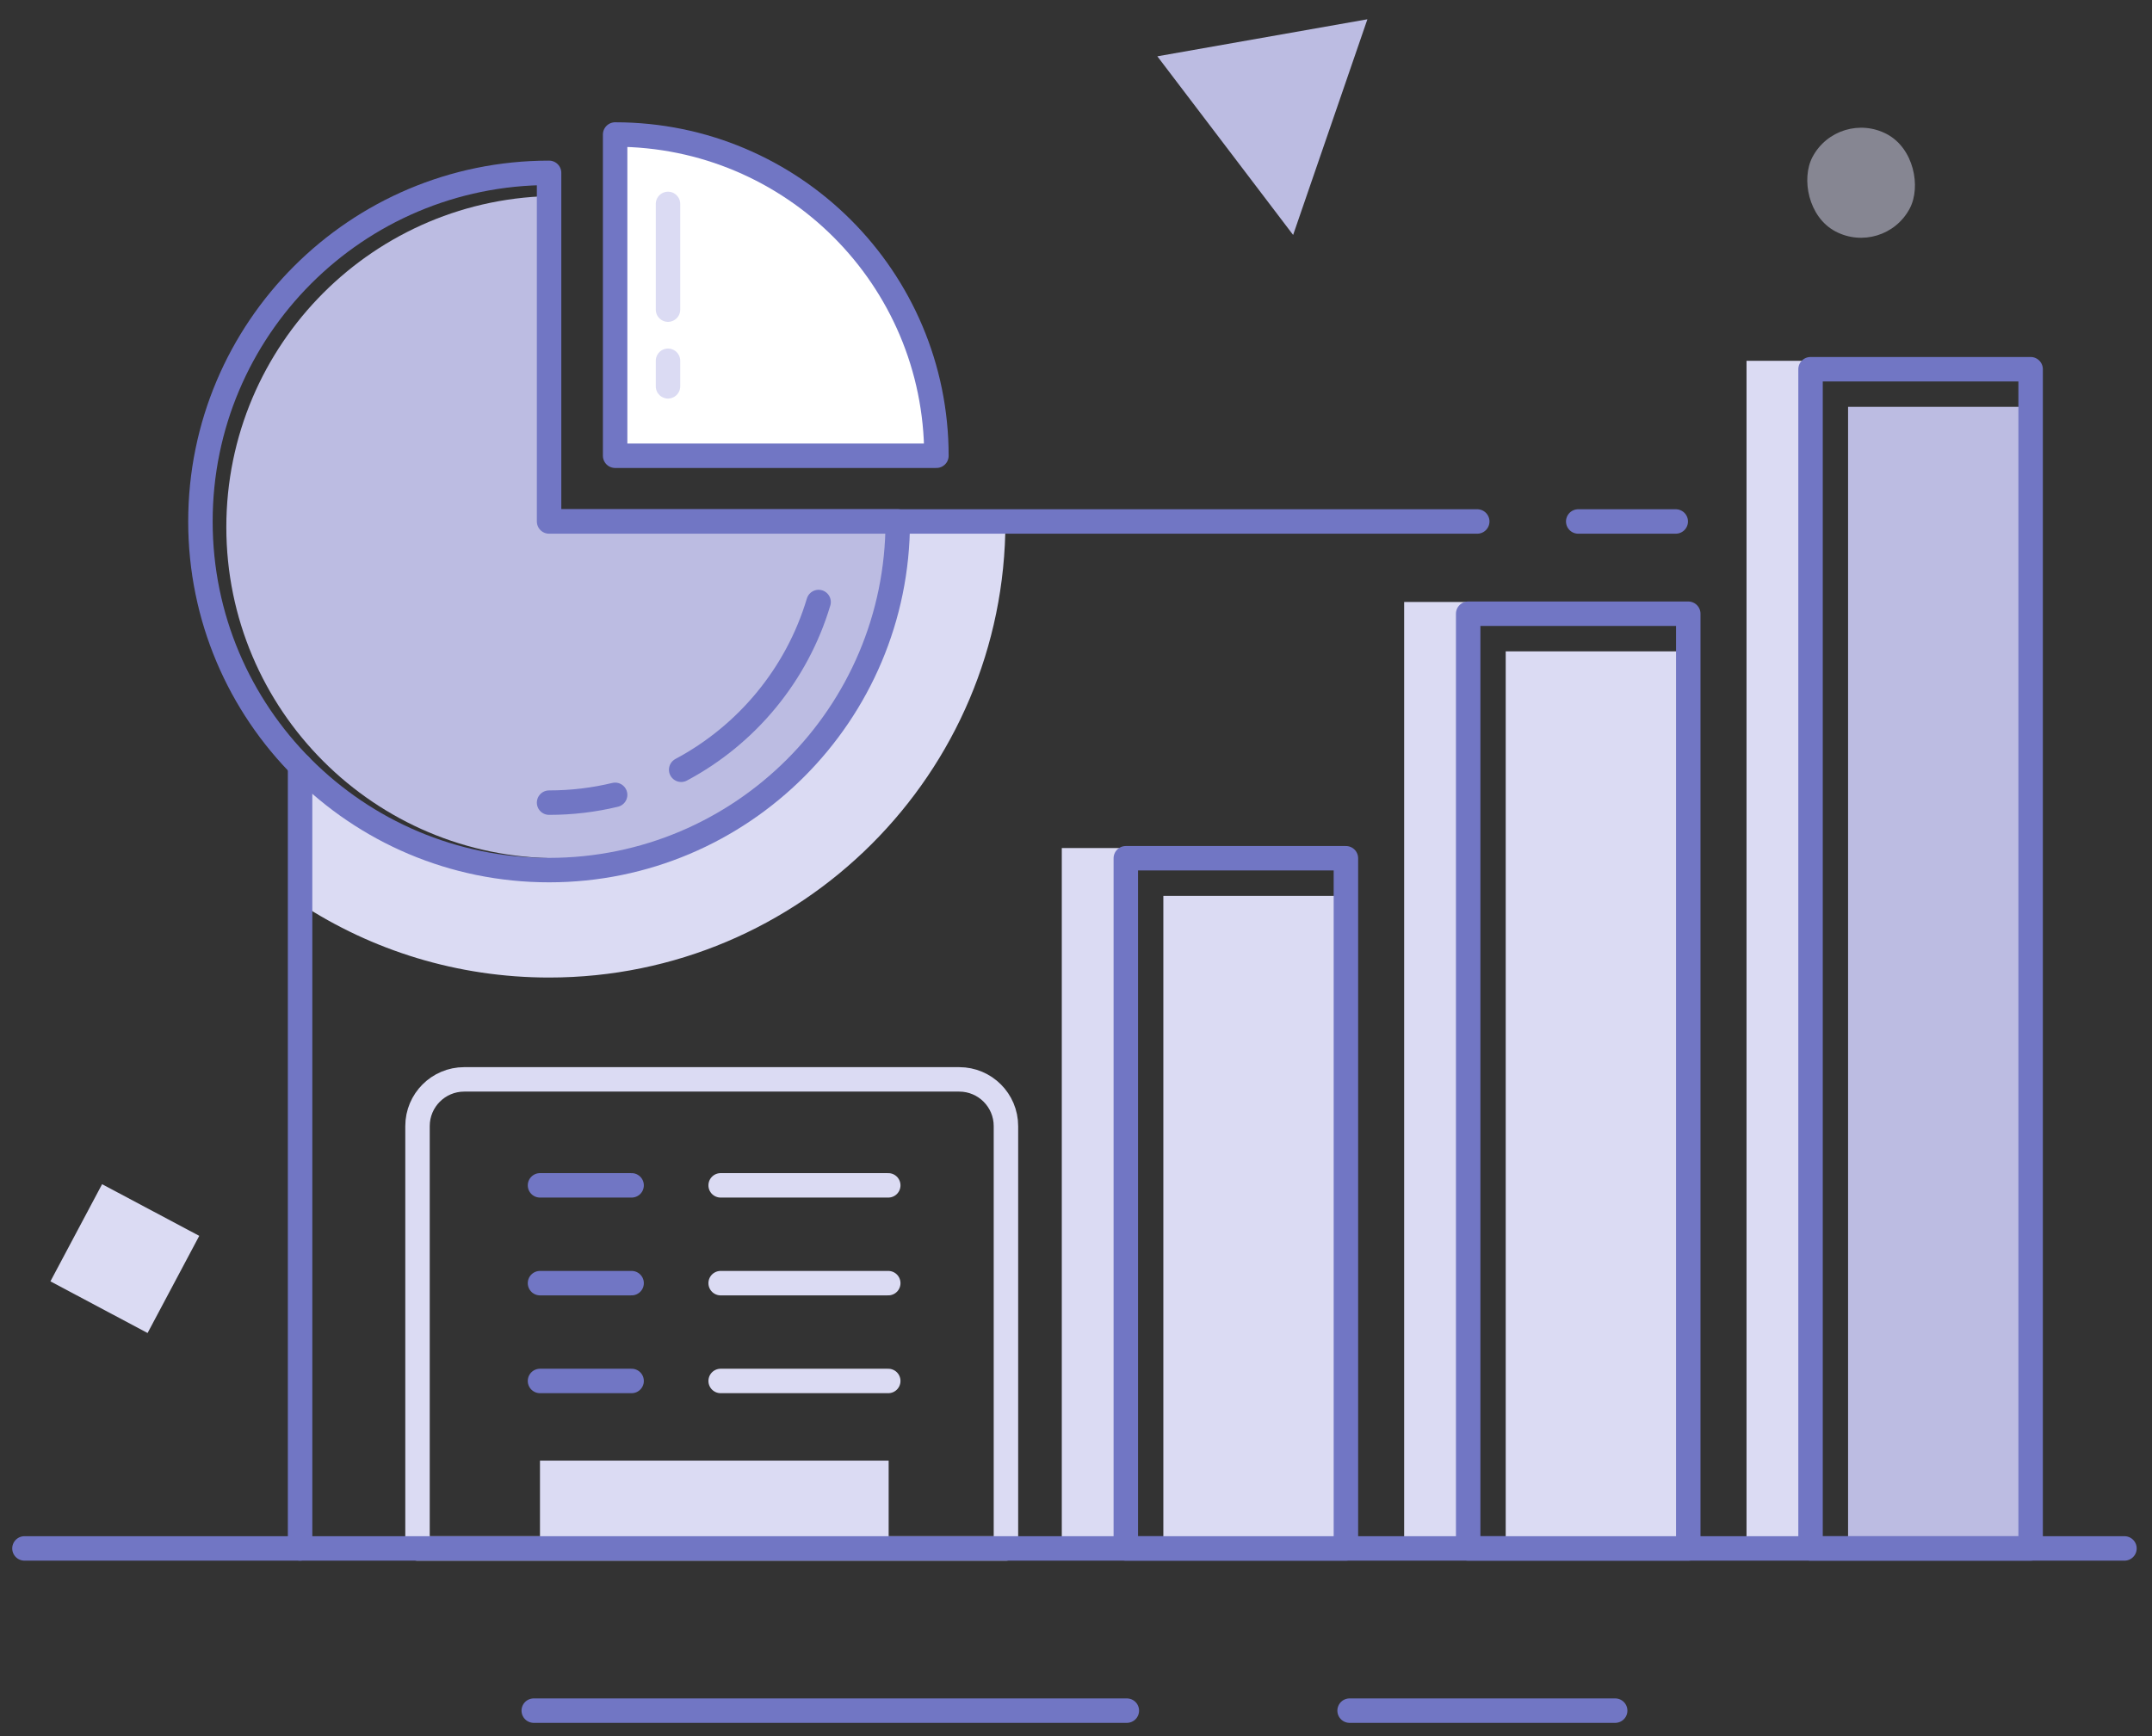 <?xml version="1.0" encoding="UTF-8"?>
<svg width="88px" height="71px" viewBox="0 0 88 71" version="1.1" xmlns="http://www.w3.org/2000/svg" xmlns:xlink="http://www.w3.org/1999/xlink">
    <rect x="0" y="0" width="88" height="71" fill="#333333" stroke="none"/>
    <!-- Generator: Sketch 63.1 (92452) - https://sketch.com -->
    <title>Group 24</title>
    <desc>Created with Sketch.</desc>
    <g id="Empty-state" stroke="none" stroke-width="1" fill="none" fill-rule="evenodd">
        <g id="Artboard" transform="translate(-76, -464)">
            <g id="Group-24" transform="translate(76.5, 462.01)">
                <path d="M40.614,23.32 C40.614,33.62 32.254,41.969 21.954,41.969 C18.204,41.969 14.704,40.86 11.774,38.939 L11.774,33.29 C14.354,35.939 17.964,37.58 21.954,37.58 C29.824,37.58 36.214,31.189 36.214,23.32 L40.614,23.32 Z" id="Fill-1" fill="#DBDBF3"></path>
                <polygon id="Clip-4" points="0 72.452 86.874 72.452 86.874 6.991 0 6.991"></polygon>
                <polygon id="Fill-3" fill="#DBDBF3" points="56.919 65.317 59.537 65.317 59.537 26.609 56.919 26.609"></polygon>
                <polygon id="Fill-5" fill="#DBDBF3" points="42.919 65.317 45.537 65.317 45.537 36.673 42.919 36.673"></polygon>
                <polygon id="Fill-6" fill="#DBDBF3" points="70.919 65.317 73.537 65.317 73.537 16.746 70.919 16.746"></polygon>
                <polygon id="Fill-7" fill="#DBDBF3" points="21.581 65.317 35.839 65.317 35.839 61.726 21.581 61.726"></polygon>
                <polygon id="Fill-8" fill="#BCBCE2" points="75.072 65.317 82.537 65.317 82.537 18.629 75.072 18.629"></polygon>
                <path d="M40.635,65.317 L16.573,65.317 L16.573,48.045 C16.573,46.99 17.428,46.134 18.483,46.134 L38.725,46.134 C39.78,46.134 40.635,46.99 40.635,48.045 L40.635,65.317 Z" id="Stroke-9" stroke="#DBDBF3" stroke-linecap="round" stroke-linejoin="round"></path>
                <line x1="0.5" y1="65.317" x2="86.374" y2="65.317" id="Stroke-10" stroke="#7176C4" stroke-linecap="round" stroke-linejoin="round"></line>
                <line x1="54.688" y1="71.951" x2="65.548" y2="71.951" id="Stroke-11" stroke="#7176C4" stroke-linecap="round" stroke-linejoin="round"></line>
                <line x1="21.326" y1="71.951" x2="45.579" y2="71.951" id="Stroke-12" stroke="#7176C4" stroke-linecap="round" stroke-linejoin="round"></line>
                <line x1="20.793" y1="23.317" x2="59.908" y2="23.317" id="Stroke-13" stroke="#7176C4" stroke-linecap="round" stroke-linejoin="round"></line>
                <polygon id="Rectangle-Copy-26" fill="#BCBCE2" transform="translate(52.567, 6.5) rotate(-26) translate(-52.567, -6.5) " points="48.375 2 56.759 4.404 50.163 11"></polygon>
                <rect id="Rectangle-Copy-27" fill="#DBDBF3" transform="translate(4.605, 53.464) rotate(28) translate(-4.605, -53.464) " x="2.355" y="51.214" width="4.5" height="4.5"></rect>
                <rect id="Rectangle-Copy-27" fill-opacity="0.5" fill="#DBDBF3" transform="translate(75.605, 9.464) rotate(28) translate(-75.605, -9.464) " x="73.355" y="7.214" width="4.5" height="4.5" rx="2.25"></rect>
                <line x1="11.771" y1="65.317" x2="11.771" y2="33.296" id="Stroke-14" stroke="#7176C4" stroke-linecap="round" stroke-linejoin="round"></line>
                <path d="M22.297,10.005 C14.818,10.005 8.755,16.068 8.755,23.547 C8.755,31.026 14.818,37.09 22.297,37.09 C29.776,37.09 35.839,31.026 35.839,23.547 L22.297,23.547 L22.297,10.005 Z" id="Fill-15" fill="#BCBCE2"></path>
                <path d="M21.953,9.059 C14.079,9.059 7.696,15.443 7.696,23.317 C7.696,31.192 14.079,37.575 21.953,37.575 C29.828,37.575 36.211,31.192 36.211,23.317 L21.953,23.317 L21.953,9.059 Z" id="Stroke-16" stroke="#7176C4" stroke-linecap="round" stroke-linejoin="round"></path>
                <path d="M27.355,33.471 C30.039,32.04 32.089,29.576 32.974,26.611" id="Stroke-17" stroke="#7176C4" stroke-linecap="round" stroke-linejoin="round"></path>
                <path d="M21.953,34.816 C22.884,34.816 23.788,34.706 24.654,34.497" id="Stroke-18" stroke="#7176C4" stroke-linecap="round" stroke-linejoin="round"></path>
                <polygon id="Stroke-19" stroke="#7176C4" stroke-linecap="round" stroke-linejoin="round" points="73.537 65.317 82.537 65.317 82.537 17.09 73.537 17.09"></polygon>
                <polygon id="Fill-20" fill="#DBDBF3" points="61.072 65.317 68.537 65.317 68.537 28.629 61.072 28.629"></polygon>
                <polygon id="Stroke-21" stroke="#7176C4" stroke-linecap="round" stroke-linejoin="round" points="59.537 65.317 68.537 65.317 68.537 27.09 59.537 27.09"></polygon>
                <line x1="64.037" y1="23.317" x2="68.025" y2="23.317" id="Stroke-22" stroke="#7176C4" stroke-linecap="round" stroke-linejoin="round"></line>
                <polygon id="Fill-23" fill="#DBDBF3" points="47.072 65.317 54.537 65.317 54.537 38.629 47.072 38.629"></polygon>
                <polygon id="Stroke-24" stroke="#7176C4" stroke-linecap="round" stroke-linejoin="round" points="45.537 65.317 54.537 65.317 54.537 37.09 45.537 37.09"></polygon>
                <path d="M24.654,7.491 L24.654,20.629 L37.792,20.629 C37.792,13.373 31.91,7.491 24.654,7.491" id="Fill-25" fill="#FFFFFF"></path>
                <path d="M24.654,7.491 L24.654,20.629 L37.792,20.629 C37.792,13.373 31.91,7.491 24.654,7.491 Z" id="Stroke-26" stroke="#7176C4" stroke-linecap="round" stroke-linejoin="round"></path>
                <line x1="21.582" y1="50.468" x2="25.328" y2="50.468" id="Stroke-27" stroke="#7176C4" stroke-linecap="round" stroke-linejoin="round"></line>
                <line x1="28.969" y1="50.468" x2="35.823" y2="50.468" id="Stroke-28" stroke="#DBDBF3" stroke-linecap="round" stroke-linejoin="round"></line>
                <line x1="21.582" y1="54.468" x2="25.328" y2="54.468" id="Stroke-29" stroke="#7176C4" stroke-linecap="round" stroke-linejoin="round"></line>
                <line x1="28.969" y1="54.468" x2="35.823" y2="54.468" id="Stroke-30" stroke="#DBDBF3" stroke-linecap="round" stroke-linejoin="round"></line>
                <line x1="21.582" y1="58.468" x2="25.328" y2="58.468" id="Stroke-31" stroke="#7176C4" stroke-linecap="round" stroke-linejoin="round"></line>
                <line x1="28.969" y1="58.468" x2="35.823" y2="58.468" id="Stroke-32" stroke="#DBDBF3" stroke-linecap="round" stroke-linejoin="round"></line>
                <polyline id="Stroke-33" stroke="#DBDBF3" stroke-linecap="round" stroke-linejoin="round" points="26.816 14.06 26.816 10.33 26.816 14.06 26.816 14.653"></polyline>
                <line x1="26.816" y1="16.745" x2="26.816" y2="17.79" id="Stroke-34" stroke="#DBDBF3" stroke-linecap="round" stroke-linejoin="round"></line>
            </g>
        </g>
    </g>
</svg>